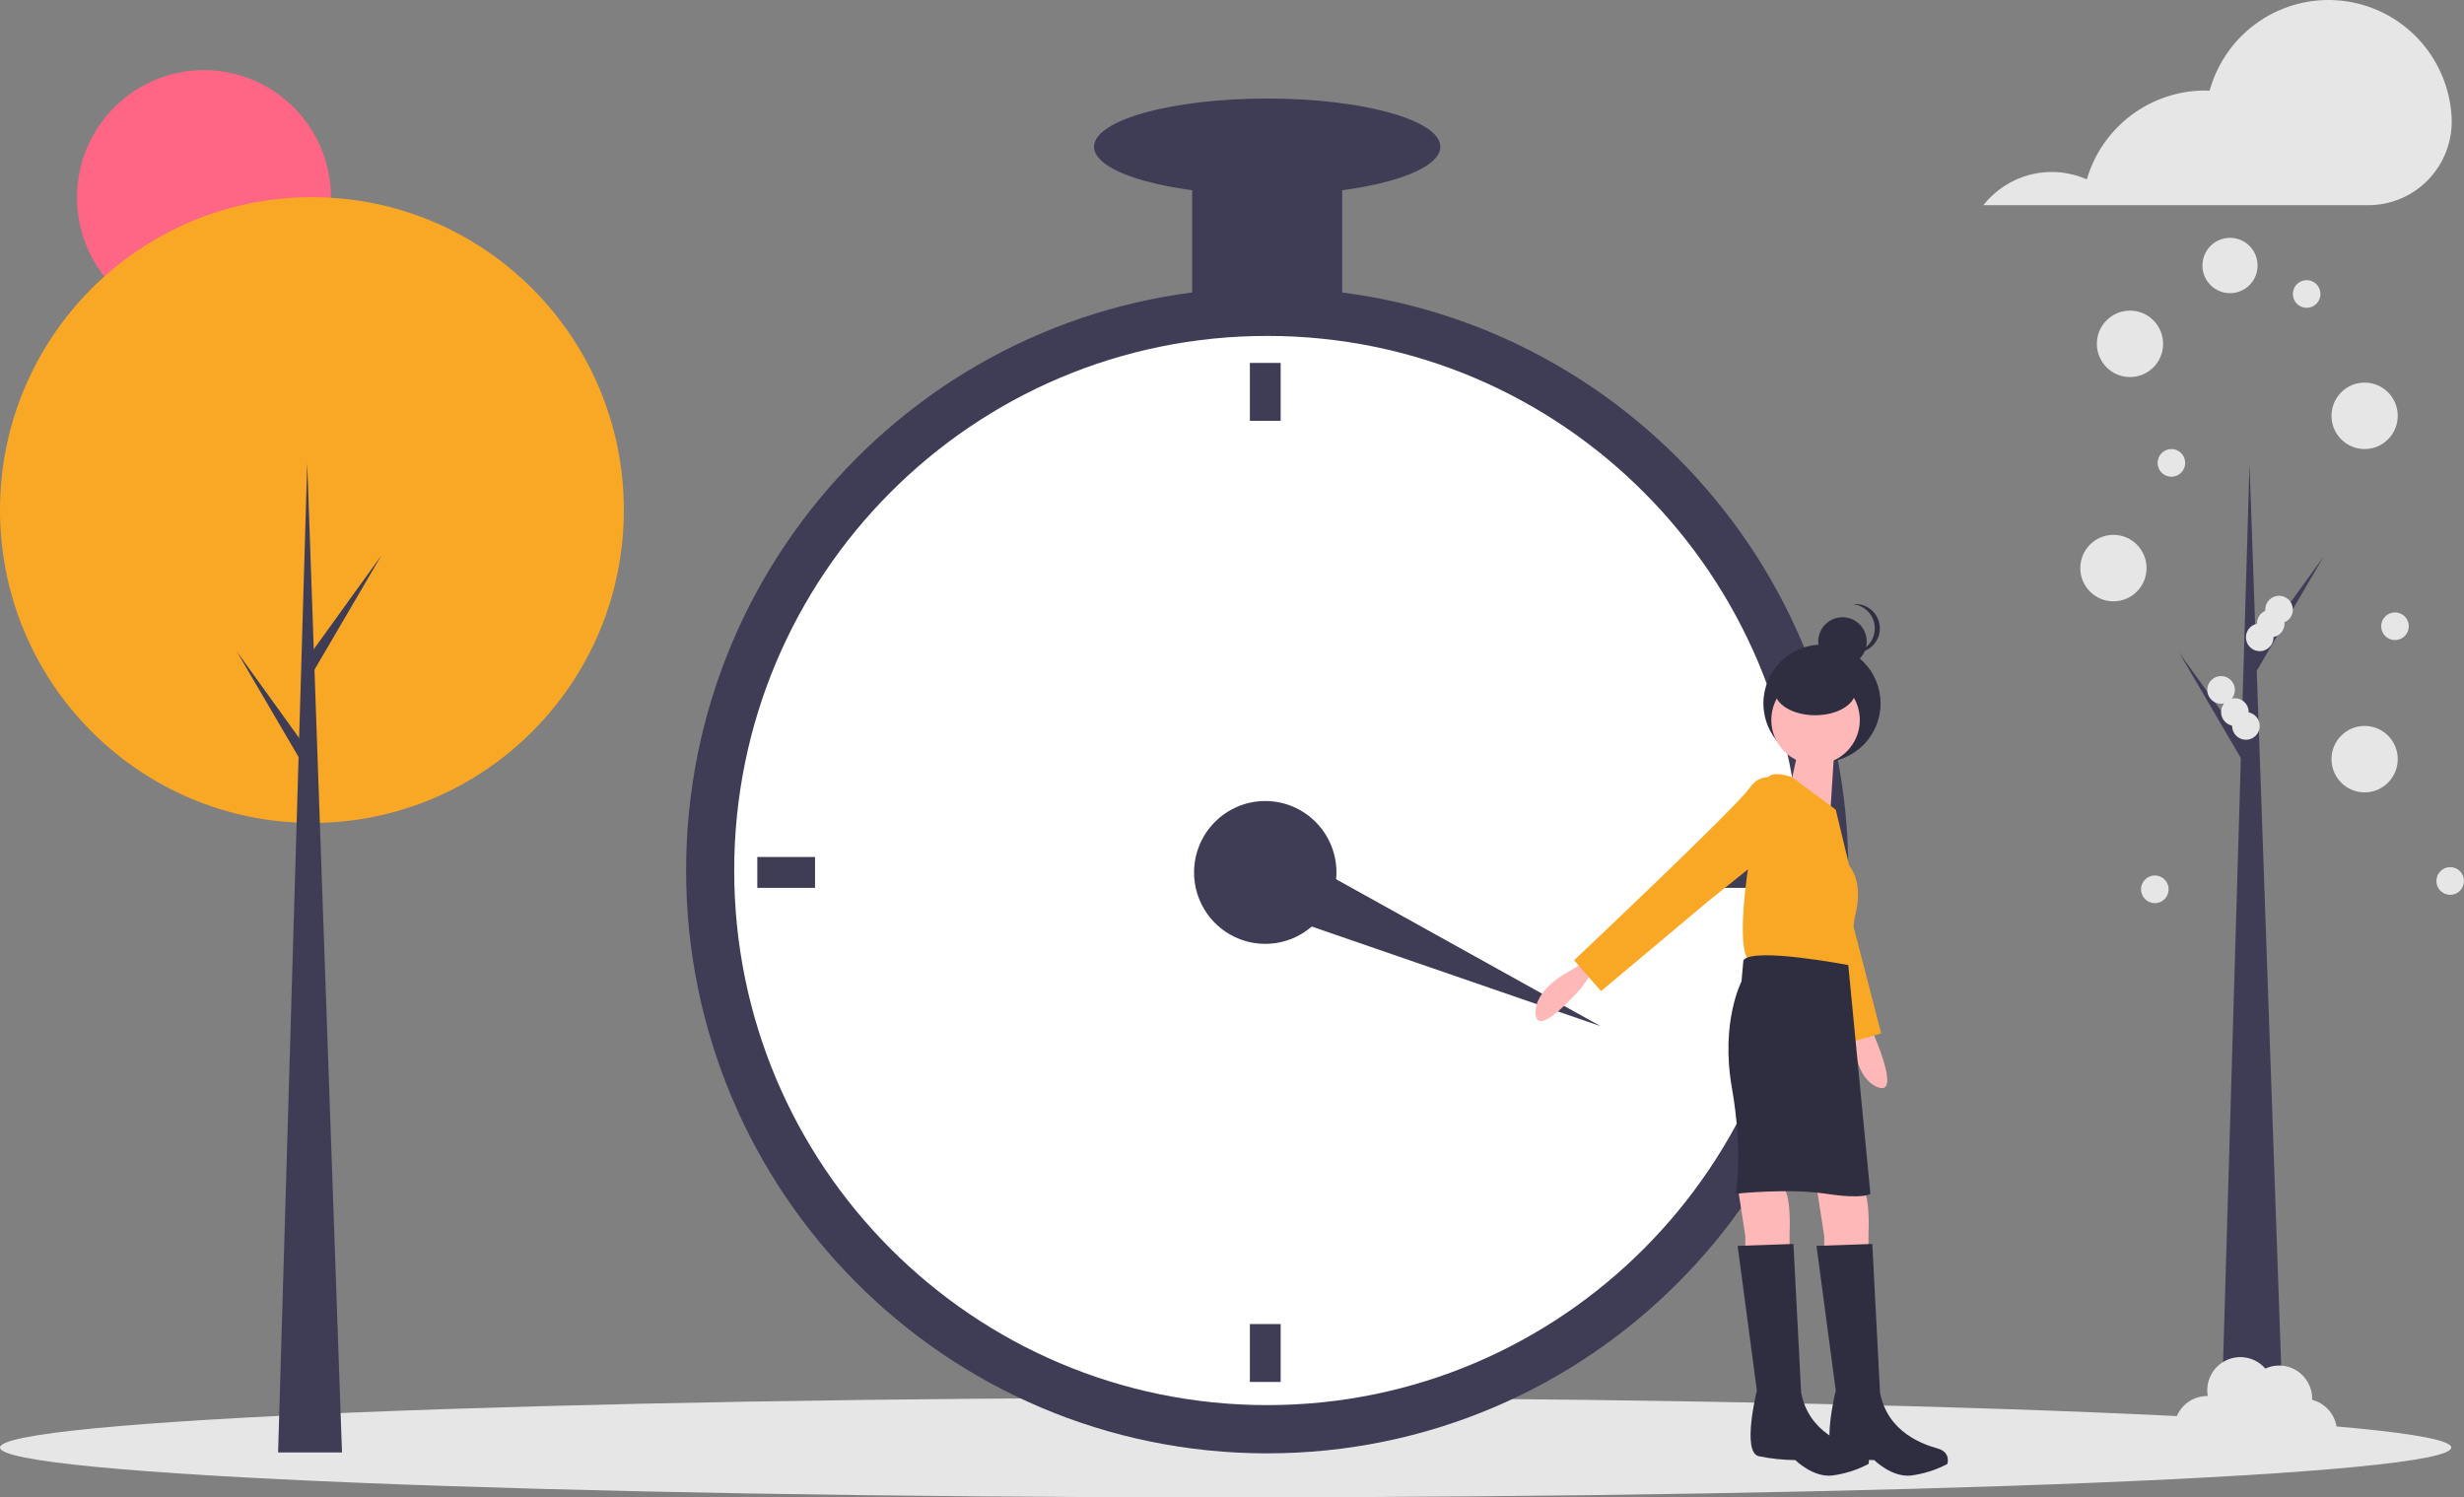 <svg width="232" height="141" viewBox="0 0 232 141" fill="none" xmlns="http://www.w3.org/2000/svg">
<rect x="0" y="0" width="232" height="141" fill="#808080" stroke="none"/>
<g clip-path="url(#clip0)">
<path d="M19.206 30.59C25.809 30.59 31.162 25.221 31.162 18.597C31.162 11.973 25.809 6.604 19.206 6.604C12.603 6.604 7.25 11.973 7.25 18.597C7.25 25.221 12.603 30.59 19.206 30.59Z" fill="#FF6584"/>
<path d="M115.401 140.999C179.136 140.999 230.802 138.898 230.802 136.306C230.802 133.714 179.136 131.613 115.401 131.613C51.667 131.613 0 133.714 0 136.306C0 138.898 51.667 140.999 115.401 140.999Z" fill="#E6E6E6"/>
<path d="M29.37 77.492C45.59 77.492 58.74 64.302 58.74 48.03C58.74 31.759 45.59 18.568 29.37 18.568C13.149 18.568 0 31.759 0 48.03C0 64.302 13.149 77.492 29.37 77.492Z" fill="#F9A826"/>
<path d="M32.201 136.771H26.185L28.927 43.594L32.201 136.771Z" fill="#3F3D56"/>
<path d="M29.458 61.254L35.916 52.291L29.37 63.472L28.662 62.23L29.458 61.254Z" fill="#3F3D56"/>
<path d="M28.751 70.304L22.293 61.342L28.839 72.523L29.547 71.281L28.751 70.304Z" fill="#3F3D56"/>
<path d="M215.077 136.869H209.062L211.804 43.691L215.077 136.869Z" fill="#3F3D56"/>
<path d="M212.335 61.351L218.793 52.389L212.247 63.57L211.539 62.328L212.335 61.351Z" fill="#3F3D56"/>
<path d="M211.627 70.402L205.17 61.44L211.716 72.621L212.424 71.378L211.627 70.402Z" fill="#3F3D56"/>
<path d="M119.313 136.853C149.53 136.853 174.026 112.28 174.026 81.969C174.026 51.658 149.53 27.086 119.313 27.086C89.097 27.086 64.601 51.658 64.601 81.969C64.601 112.28 89.097 136.853 119.313 136.853Z" fill="#3F3D56"/>
<path d="M119.314 132.311C147.029 132.311 169.497 109.773 169.497 81.971C169.497 54.169 147.029 31.631 119.314 31.631C91.598 31.631 69.13 54.169 69.13 81.971C69.13 109.773 91.598 132.311 119.314 132.311Z" fill="white"/>
<path d="M119.132 88.876C122.834 88.876 125.835 85.865 125.835 82.152C125.835 78.438 122.834 75.428 119.132 75.428C115.43 75.428 112.429 78.438 112.429 82.152C112.429 85.865 115.43 88.876 119.132 88.876Z" fill="#3F3D56"/>
<path d="M120.582 34.174H117.683V39.626H120.582V34.174Z" fill="#3F3D56"/>
<path d="M120.582 124.678H117.683V130.13H120.582V124.678Z" fill="#3F3D56"/>
<path d="M76.74 83.605V80.697H71.305V83.605H76.74Z" fill="#3F3D56"/>
<path d="M166.96 83.605V80.697H161.525V83.605H166.96Z" fill="#3F3D56"/>
<path d="M117.2 85.071L119.677 79.389L150.717 96.633L117.2 85.071Z" fill="#3F3D56"/>
<path d="M126.379 13.82H112.248V30.176H126.379V13.82Z" fill="#3F3D56"/>
<path d="M119.314 18.364C128.318 18.364 135.618 16.33 135.618 13.821C135.618 11.312 128.318 9.277 119.314 9.277C110.309 9.277 103.009 11.312 103.009 13.821C103.009 16.33 110.309 18.364 119.314 18.364Z" fill="#3F3D56"/>
<path d="M149.84 91.692L148.934 92.964C148.934 92.964 144.767 97.871 144.586 95.508C144.405 93.146 147.666 91.51 147.666 91.51L149.478 90.42L149.84 91.692Z" fill="#FFB8B8"/>
<path d="M175.628 95.984L176.387 97.349C176.387 97.349 179.024 103.227 176.818 102.38C174.612 101.533 174.534 97.877 174.534 97.877L174.327 95.768L175.628 95.984Z" fill="#FFB8B8"/>
<path d="M171.55 71.769C174.597 71.769 177.066 69.291 177.066 66.235C177.066 63.179 174.597 60.701 171.55 60.701C168.503 60.701 166.034 63.179 166.034 66.235C166.034 69.291 168.503 71.769 171.55 71.769Z" fill="#2F2E41"/>
<path d="M171.036 111.683L171.761 116.409V117.862H175.928V116.045C175.928 116.045 176.109 112.774 175.384 111.865C174.66 110.957 171.036 111.683 171.036 111.683Z" fill="#FFB8B8"/>
<path d="M163.609 111.683L164.333 116.409V117.862H168.5V116.045C168.5 116.045 168.681 112.774 167.957 111.865C167.232 110.957 163.609 111.683 163.609 111.683Z" fill="#FFB8B8"/>
<path d="M166.413 73.728C166.413 73.728 164.81 74.576 165.905 76.503C166.999 78.431 173.422 98.372 173.422 98.372L177.127 97.317L173.859 84.706L171.988 76.779L166.413 73.728Z" fill="#F9A826"/>
<path d="M170.946 71.975C173.247 71.975 175.113 70.103 175.113 67.795C175.113 65.487 173.247 63.615 170.946 63.615C168.644 63.615 166.779 65.487 166.779 67.795C166.779 70.103 168.644 71.975 170.946 71.975Z" fill="#FFB8B8"/>
<path d="M172.848 68.43L172.305 76.971L168.5 74.245C168.5 74.245 169.768 69.157 169.406 68.793L172.848 68.43Z" fill="#FFB8B8"/>
<path d="M172.848 76.245L168.749 73.2C168.749 73.2 166.87 72.428 166.326 73.337C165.783 74.246 163.065 87.694 164.514 90.238C164.514 90.238 172.305 91.874 173.935 90.965L174.66 86.24C174.66 86.24 175.566 83.332 174.116 81.515L172.848 76.245Z" fill="#F9A826"/>
<path d="M167.413 73.52C167.413 73.52 165.964 72.429 164.696 74.247C163.427 76.064 148.21 90.421 148.21 90.421L150.746 93.329L160.71 84.969L167.051 79.88L167.413 73.52Z" fill="#F9A826"/>
<path d="M174.026 90.875C174.026 90.875 165.058 89.149 164.152 90.421L163.971 92.42C163.971 92.42 161.978 96.236 163.065 102.415C164.152 108.594 163.427 112.41 163.427 112.41C163.427 112.41 168.319 111.865 171.942 112.41C175.566 112.956 176.109 112.41 176.109 112.41L174.026 90.875Z" fill="#2F2E41"/>
<path d="M176.29 117.135L171.036 117.316L172.848 130.946C172.848 130.946 171.399 136.762 173.029 137.125C174.163 137.355 175.315 137.477 176.471 137.489C176.471 137.489 178.102 139.124 179.914 138.943C181.117 138.789 182.283 138.419 183.356 137.852C183.356 137.852 183.718 136.762 182.45 136.398C181.182 136.035 177.74 134.945 177.015 131.128L176.29 117.135Z" fill="#2F2E41"/>
<path d="M168.862 117.135L163.609 117.316L165.42 130.946C165.42 130.946 163.971 136.762 165.601 137.125C166.735 137.355 167.887 137.477 169.044 137.489C169.044 137.489 170.674 139.124 172.486 138.943C173.689 138.789 174.855 138.419 175.928 137.852C175.928 137.852 176.29 136.762 175.022 136.398C173.754 136.035 170.312 134.945 169.587 131.128L168.862 117.135Z" fill="#2F2E41"/>
<path d="M173.48 62.701C174.74 62.701 175.762 61.675 175.762 60.411C175.762 59.146 174.74 58.121 173.48 58.121C172.219 58.121 171.197 59.146 171.197 60.411C171.197 61.675 172.219 62.701 173.48 62.701Z" fill="#2F2E41"/>
<path d="M176.523 59.171C176.523 58.605 176.314 58.059 175.937 57.638C175.559 57.218 175.039 56.952 174.478 56.893C174.557 56.885 174.637 56.881 174.716 56.881C175.321 56.881 175.902 57.122 176.33 57.551C176.758 57.981 176.999 58.563 176.999 59.171C176.999 59.778 176.758 60.36 176.33 60.79C175.902 61.219 175.321 61.46 174.716 61.46C174.637 61.46 174.557 61.456 174.478 61.448C175.039 61.389 175.559 61.124 175.937 60.703C176.314 60.283 176.523 59.737 176.523 59.171V59.171Z" fill="#2F2E41"/>
<path d="M170.908 67.351C173.009 67.351 174.712 66.326 174.712 65.061C174.712 63.797 173.009 62.772 170.908 62.772C168.807 62.772 167.104 63.797 167.104 65.061C167.104 66.326 168.807 67.351 170.908 67.351Z" fill="#2F2E41"/>
<path d="M230.832 10.991C230.677 8.234 229.55 5.623 227.654 3.623C225.758 1.622 223.215 0.362 220.479 0.067C217.743 -0.228 214.991 0.461 212.715 2.012C210.438 3.563 208.785 5.875 208.049 8.535C207.908 8.53 207.768 8.524 207.626 8.524C205.117 8.524 202.676 9.34 200.668 10.848C198.659 12.356 197.192 14.476 196.484 16.89C194.822 16.158 192.964 15.999 191.202 16.438C189.44 16.878 187.873 17.892 186.747 19.32H222.969C224.025 19.323 225.072 19.112 226.045 18.7C227.019 18.288 227.899 17.683 228.634 16.921C229.369 16.159 229.943 15.257 230.322 14.267C230.701 13.278 230.878 12.222 230.84 11.162C230.838 11.105 230.835 11.048 230.832 10.991Z" fill="#E6E6E6"/>
<path d="M200.551 35.505C202.273 35.505 203.67 34.105 203.67 32.377C203.67 30.649 202.273 29.248 200.551 29.248C198.828 29.248 197.432 30.649 197.432 32.377C197.432 34.105 198.828 35.505 200.551 35.505Z" fill="#E6E6E6"/>
<path d="M209.968 27.605C211.402 27.605 212.565 26.438 212.565 25C212.565 23.561 211.402 22.395 209.968 22.395C208.534 22.395 207.371 23.561 207.371 25C207.371 26.438 208.534 27.605 209.968 27.605Z" fill="#E6E6E6"/>
<path d="M222.643 42.285C224.366 42.285 225.762 40.884 225.762 39.156C225.762 37.428 224.366 36.027 222.643 36.027C220.921 36.027 219.524 37.428 219.524 39.156C219.524 40.884 220.921 42.285 222.643 42.285Z" fill="#E6E6E6"/>
<path d="M198.991 56.623C200.714 56.623 202.11 55.222 202.11 53.494C202.11 51.766 200.714 50.365 198.991 50.365C197.269 50.365 195.872 51.766 195.872 53.494C195.872 55.222 197.269 56.623 198.991 56.623Z" fill="#E6E6E6"/>
<path d="M222.643 74.613C224.366 74.613 225.762 73.212 225.762 71.484C225.762 69.756 224.366 68.356 222.643 68.356C220.921 68.356 219.524 69.756 219.524 71.484C219.524 73.212 220.921 74.613 222.643 74.613Z" fill="#E6E6E6"/>
<path d="M217.7 131.812C217.701 131.778 217.705 131.745 217.705 131.711C217.706 131.187 217.575 130.671 217.325 130.211C217.074 129.75 216.713 129.361 216.273 129.078C215.833 128.794 215.329 128.627 214.808 128.59C214.287 128.553 213.765 128.649 213.29 128.868C212.844 128.352 212.242 127.997 211.576 127.857C210.91 127.717 210.217 127.8 209.602 128.094C208.988 128.387 208.486 128.875 208.174 129.481C207.862 130.088 207.757 130.781 207.875 131.453C207.86 131.453 207.844 131.45 207.828 131.45C207.332 131.45 206.842 131.568 206.4 131.795C205.959 132.022 205.577 132.352 205.288 132.757C204.999 133.162 204.81 133.63 204.738 134.123C204.665 134.616 204.711 135.119 204.872 135.59C205.032 136.061 205.302 136.487 205.66 136.833C206.018 137.178 206.453 137.433 206.928 137.576C207.404 137.719 207.907 137.746 208.395 137.655C208.883 137.564 209.342 137.357 209.735 137.052C209.982 137.535 210.351 137.946 210.805 138.243C211.259 138.54 211.783 138.713 212.324 138.745C212.865 138.777 213.405 138.667 213.891 138.426C214.377 138.184 214.792 137.82 215.094 137.369C215.465 137.64 215.892 137.825 216.342 137.912C216.793 137.998 217.257 137.984 217.702 137.869C218.147 137.755 218.56 137.543 218.914 137.25C219.268 136.956 219.552 136.588 219.748 136.172C219.943 135.755 220.044 135.3 220.044 134.84C220.044 134.38 219.942 133.925 219.747 133.508C219.551 133.092 219.266 132.724 218.912 132.431C218.558 132.138 218.144 131.926 217.7 131.812V131.812Z" fill="#E6E6E6"/>
<path d="M225.502 60.273C226.22 60.273 226.802 59.69 226.802 58.97C226.802 58.25 226.22 57.666 225.502 57.666C224.785 57.666 224.203 58.25 224.203 58.97C224.203 59.69 224.785 60.273 225.502 60.273Z" fill="#E6E6E6"/>
<path d="M217.185 28.986C217.903 28.986 218.485 28.402 218.485 27.683C218.485 26.963 217.903 26.379 217.185 26.379C216.467 26.379 215.886 26.963 215.886 27.683C215.886 28.402 216.467 28.986 217.185 28.986Z" fill="#E6E6E6"/>
<path d="M212.767 61.316C213.484 61.316 214.066 60.733 214.066 60.013C214.066 59.293 213.484 58.709 212.767 58.709C212.049 58.709 211.467 59.293 211.467 60.013C211.467 60.733 212.049 61.316 212.767 61.316Z" fill="#E6E6E6"/>
<path d="M213.806 60.014C214.524 60.014 215.106 59.43 215.106 58.71C215.106 57.99 214.524 57.406 213.806 57.406C213.089 57.406 212.507 57.99 212.507 58.71C212.507 59.43 213.089 60.014 213.806 60.014Z" fill="#E6E6E6"/>
<path d="M214.586 58.709C215.304 58.709 215.886 58.125 215.886 57.405C215.886 56.685 215.304 56.102 214.586 56.102C213.868 56.102 213.286 56.685 213.286 57.405C213.286 58.125 213.868 58.709 214.586 58.709Z" fill="#E6E6E6"/>
<path d="M211.467 69.66C212.185 69.66 212.767 69.076 212.767 68.356C212.767 67.636 212.185 67.053 211.467 67.053C210.749 67.053 210.168 67.636 210.168 68.356C210.168 69.076 210.749 69.66 211.467 69.66Z" fill="#E6E6E6"/>
<path d="M230.701 84.26C231.418 84.26 232 83.676 232 82.956C232 82.236 231.418 81.652 230.701 81.652C229.983 81.652 229.401 82.236 229.401 82.956C229.401 83.676 229.983 84.26 230.701 84.26Z" fill="#E6E6E6"/>
<path d="M202.89 85.043C203.608 85.043 204.19 84.459 204.19 83.739C204.19 83.019 203.608 82.436 202.89 82.436C202.172 82.436 201.59 83.019 201.59 83.739C201.59 84.459 202.172 85.043 202.89 85.043Z" fill="#E6E6E6"/>
<path d="M204.45 44.89C205.167 44.89 205.749 44.307 205.749 43.587C205.749 42.867 205.167 42.283 204.45 42.283C203.732 42.283 203.15 42.867 203.15 43.587C203.15 44.307 203.732 44.89 204.45 44.89Z" fill="#E6E6E6"/>
<path d="M210.427 68.355C211.145 68.355 211.727 67.772 211.727 67.052C211.727 66.332 211.145 65.748 210.427 65.748C209.71 65.748 209.128 66.332 209.128 67.052C209.128 67.772 209.71 68.355 210.427 68.355Z" fill="#E6E6E6"/>
<path d="M209.128 66.269C209.846 66.269 210.428 65.686 210.428 64.966C210.428 64.246 209.846 63.662 209.128 63.662C208.41 63.662 207.828 64.246 207.828 64.966C207.828 65.686 208.41 66.269 209.128 66.269Z" fill="#E6E6E6"/>
</g>
<defs>
<clipPath id="clip0">
<rect width="232" height="141" fill="white"/>
</clipPath>
</defs>
</svg>

